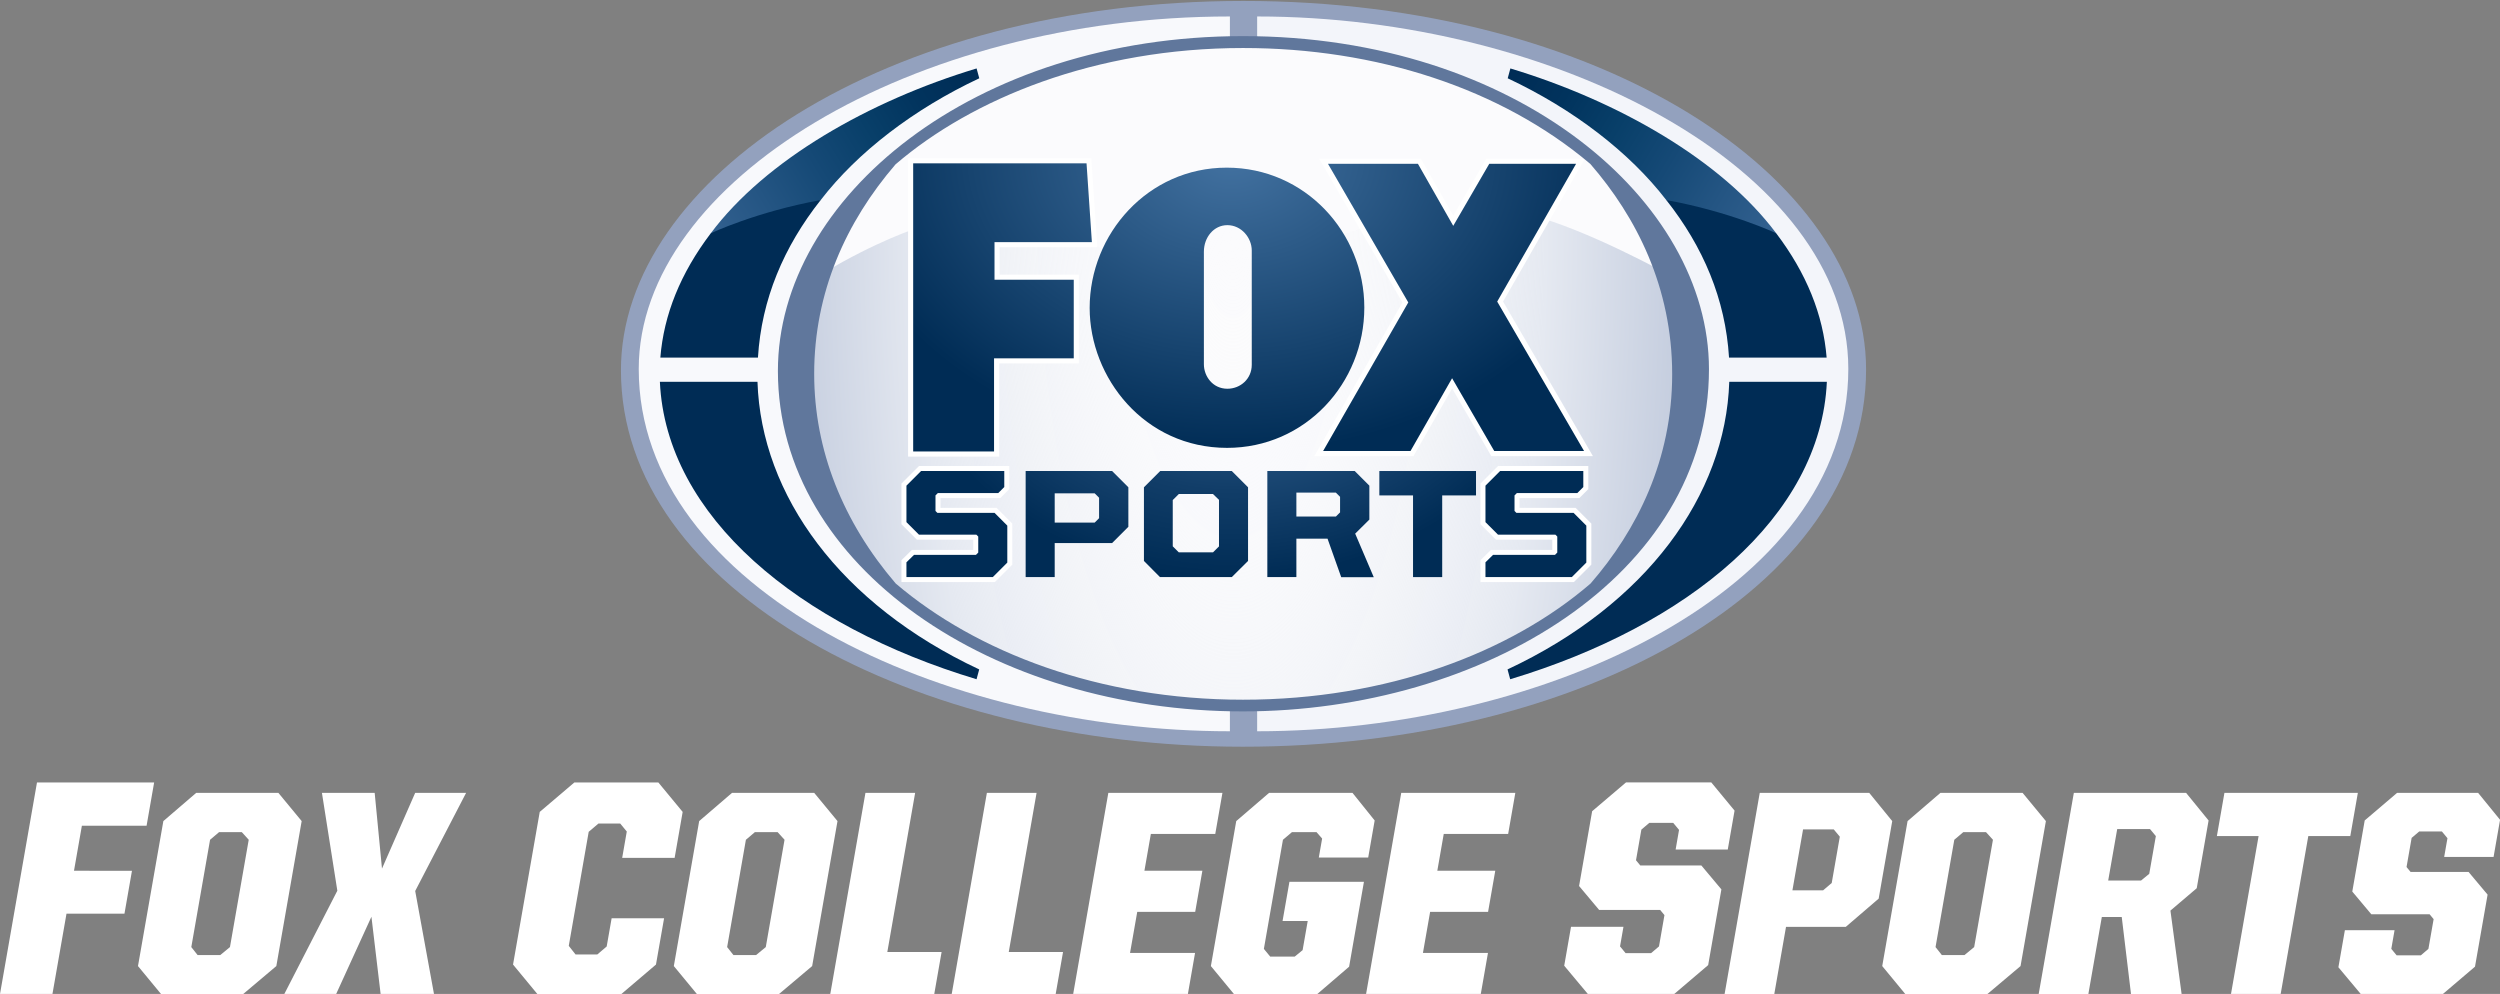 <svg width="333.5" height="132.59" version="1.1" viewBox="0 0 333.5 132.59" xmlns="http://www.w3.org/2000/svg" xmlns:xlink="http://www.w3.org/1999/xlink">
 <rect x="0" y="0" width="333.5" height="132.59" fill="#808080" stroke="none"/>
 <defs>
  <radialGradient id="radialGradient10310" cx="612.99" cy="-888.92" r="1935" gradientTransform="matrix(.006 2.876 -1.021 .002 -298.03 -1785.4)" gradientUnits="userSpaceOnUse">
   <stop stop-color="#fff" stop-opacity="0" offset="0"/>
   <stop stop-color="#e5e9f1" offset=".682"/>
   <stop stop-color="#c2cbdd" offset="1"/>
  </radialGradient>
  <radialGradient id="radialGradient10312" cx="586.64" cy="-1173.2" r="1443.5" gradientTransform="matrix(-.006 .886 -1.185 -.007 -779.7 -776.97)" gradientUnits="userSpaceOnUse">
   <stop stop-color="#4372a1" offset="0"/>
   <stop stop-color="#002c55" offset="1"/>
  </radialGradient>
  <linearGradient id="linearGradient10318" x1="-1632" x2="-482.45" y1="83.693" y2="-621.14" gradientUnits="userSpaceOnUse" xlink:href="#linearGradient10151"/>
  <linearGradient id="linearGradient10151">
   <stop stop-color="#32608f" offset="0"/>
   <stop stop-color="#245583" offset=".2"/>
   <stop stop-color="#154976" offset=".4"/>
   <stop stop-color="#083f69" offset=".603"/>
   <stop stop-color="#01335d" offset=".8"/>
   <stop stop-color="#002c55" offset="1"/>
  </linearGradient>
  <linearGradient id="linearGradient10320" x1="2938.5" x2="1802.2" y1="64.735" y2="-621.25" gradientUnits="userSpaceOnUse" xlink:href="#linearGradient10151"/>
  <radialGradient id="radialGradient10322" cx="725.13" cy="2490.1" r="1462.8" gradientTransform="matrix(-.967 .004 -.003 -.747 1326.9 2330)" gradientUnits="userSpaceOnUse">
   <stop stop-color="#4372a1" offset="0"/>
   <stop stop-color="#113d68" offset=".746"/>
   <stop stop-color="#002c55" offset="1"/>
  </radialGradient>
  <radialGradient id="radialGradient10326" cx="725.13" cy="2490.1" r="1462.8" gradientTransform="matrix(-.967 .004 -.003 -.747 1326.9 2330)" gradientUnits="userSpaceOnUse">
   <stop stop-color="#4372a1" offset="0"/>
   <stop stop-color="#113d68" offset=".658"/>
   <stop stop-color="#002c55" offset="1"/>
  </radialGradient>
 </defs>
 <g transform="translate(-4 -197.28)" fill="#fff" fill-rule="evenodd">
  <path transform="translate(4,197)" d="m9.87 116.44 1.053-6.011h8.631l1.008-5.766h-15.628l-4.934 28.217h6.996l1.875-10.716h7.733l1.001-5.724z"/>
  <path d="m30.171 303.05-4.38 3.763-3.384 19.341 3.073 3.724h10.967l4.415-3.724 3.381-19.341-3.106-3.763zm-0.651 20.57 2.503-14.315 1.203-1.021h3.028l0.926 1.021-2.504 14.315-1.29 1.063h-3.028z"/>
  <path transform="translate(4,197)" d="m44.842 132.88 4.707-10.308 1.226 10.308h7.119l-2.507-13.742 6.789-13.086h-6.793l-4.426 10.101-0.975-10.101h-7.036l2.054 13.047-7.074 13.781z"/>
  <path transform="translate(4,197)" d="m88.588 122.78h-6.997l-0.658 3.758-1.25 1.065h-2.904l-0.905-1.146 2.659-15.214 1.298-1.102h2.906l0.876 1.062-0.614 3.519h6.996l1.073-6.135-3.242-3.925h-11.21l-4.615 3.925-3.562 20.365 3.242 3.927h11.212l4.613-3.927z"/>
  <path d="m101.65 303.05-4.38 3.763-3.382 19.341 3.073 3.724h10.965l4.416-3.724 3.381-19.341-3.106-3.763zm-0.65 20.57 2.503-14.315 1.201-1.021h3.028l0.926 1.021-2.503 14.315-1.292 1.063h-3.026z"/>
  <path transform="translate(4,197)" d="m115.45 106.05-4.691 26.828h13.871l0.98-5.605h-7.241l3.71-21.222z"/>
  <path transform="translate(4,197)" d="m131.65 106.05-4.691 26.828h13.869l0.981-5.605h-7.241l3.71-21.222z"/>
  <path transform="translate(4,197)" d="m159.44 121.92 0.956-5.48h-7.731l0.859-4.911h8.592l0.956-5.477h-15.221l-4.69 26.828h15.303l0.956-5.48h-8.673l0.961-5.479z"/>
  <path transform="translate(4,197)" d="m181.95 117.91h-9.94l-0.917 5.234h3.356l-0.68 3.885-1.051 0.86h-3.273l-0.844-1.024 2.545-14.56 1.203-1.021h3.273l0.751 0.859-0.445 2.536h6.589l0.864-4.947-2.957-3.682h-11.129l-4.38 3.763-3.384 19.341 3.073 3.724h11.128l4.24-3.641z"/>
  <path transform="translate(4,197)" d="m198.51 121.92 0.958-5.48h-7.731l0.858-4.911h8.592l0.956-5.477h-15.219l-4.69 26.828h15.302l0.959-5.48h-8.675l0.959-5.479z"/>
  <path transform="translate(4,197)" d="m221.31 126.53-1.058 0.901h-3.395l-0.745-0.901 0.458-2.617h-6.996l-0.908 5.195 3.146 3.763h11.538l4.519-3.846 1.765-10.101-2.675-3.19h-8.142l-0.575-0.695 0.717-4.089 1.056-0.899h3.192l0.776 0.938-0.456 2.62h6.955l0.908-5.193-3.106-3.763h-11.374l-4.519 3.844-1.743 9.977 2.675 3.19h8.142l0.572 0.695z"/>
  <path d="m238.75 303.05-4.688 26.828h6.628l1.565-8.958h7.978l4.382-3.763 1.809-10.344-3.067-3.763zm5.78 4.868h4.09l0.811 0.977-1.079 6.175-1.153 0.984h-4.091z"/>
  <path d="m262.85 303.05-4.38 3.763-3.381 19.341 3.071 3.724h10.965l4.415-3.724 3.382-19.341-3.106-3.763zm-0.65 20.57 2.503-14.315 1.203-1.021h3.024l0.928 1.021-2.504 14.315-1.292 1.063h-3.023z"/>
  <path d="m280.65 303.05-4.69 26.828h6.627l1.795-10.266h2.659l1.234 10.266h6.75l-1.49-11.125 3.509-2.985 1.581-9.036-2.999-3.682zm5.785 4.825h4.374l0.781 0.94-0.881 5.032-1.098 0.899h-4.379z"/>
  <path transform="translate(4,197)" d="m313.53 111.81 1.008-5.765h-17.798l-1.008 5.765h5.565l-3.682 21.063h6.627l3.685-21.063z"/>
  <path transform="translate(4,197)" d="m323.95 126.86-1.009 0.86h-3.232l-0.709-0.86 0.434-2.492h-6.627l-0.865 4.945 2.978 3.56h10.967l4.277-3.641 1.681-9.609-2.539-3.026h-7.734l-0.541-0.656 0.68-3.885 1.011-0.86h3.026l0.742 0.899-0.437 2.498h6.589l0.865-4.953-2.929-3.596h-10.803l-4.324 3.682-1.657 9.487 2.535 3.026h7.775l0.541 0.654z"/>
 </g>
 <g transform="matrix(.031 0 0 .031 145.44 28.535)">
  <path d="m656.14 2292.8c-1404.4 0-2675.7-668.22-2675.7-1620.1 0-817.87 1127-1589.1 2678.7-1589.1 1543.7 0 2679.4 762.88 2679.4 1585.7 0 944.64-1234.1 1623.5-2682.4 1623.5z" fill="#93a1be"/>
  <path d="m718.2 2226.3c1230.8 0 2543.9-604.81 2543.9-1559.1 0-863.37-1268-1516.8-2543.9-1516.8v1347.9l3e-4 1638.6z" fill="#f3f5fa"/>
  <path d="m600.94 2226.3c-1230.8 0-2543.9-604.81-2543.9-1559.1 0-808.73 1178.7-1516.8 2543.9-1516.8v1347.9l-2.9e-4 1638.6z" fill="#f8f9fc"/>
  <ellipse transform="matrix(1 0 0 1.326 133.26 -212.34)" cx="525.04" cy="679.24" rx="1953.6" ry="1082.1" fill="#fbfbfd" fill-rule="evenodd"/>
  <path d="m653.95 2111.5-373.14-20.73-416.49-88.575-393.88-169.61-314.72-207.3-254.42-339.22-196-665.25 147.94-367.49c227.19-136.68 403.3-193.17 403.3-193.17l622.85-29.211 233.69 165.84 324.15-222.38 290.22 15.077 282.69 120.61 226.15-67.845 418.37 56.537 226.15-97.998c255.08 62.769 619.08 266.67 619.08 266.67l74.44 604-128.15 410.84-184.69 239.34-165.84 143.23-344.88 209.19-373.14 156.42-491.87 71.614z" fill="url(#radialGradient10310)"/>
  <path d="m1378 1020.4h-376l366.57-639.43-345.57-596.57h387l152 267 155-267h373.62l-339.46 592.91 373.84 643.09h-386.52l-181.43-313.27z" fill="#fff" stroke="#fff" stroke-width="43.8"/>
  <path d="m-762 1022.4v-1240h746l23 339h-419v162h341v338h-343v401z" fill="#fff" stroke="#fff" stroke-width="44"/>
  <path d="m-762 1022.4v-1240h746l23 339h-419v162h341v338h-343v401z" fill="url(#radialGradient10312)"/>
  <path d="m587.31-199.06c-339.42 0-589.84 285.65-589.84 603.66 0 300.23 235.45 602.19 591.41 602.19 335.56 0 590.5-277.53 590.5-603.97 0-321.55-254.08-601.88-592.06-601.88zm2.688 247.44c60.572 0 105 54.653 105 109v492c0 60.144-48.386 103-105 103-63.443 0-101-54.346-101-105v-485c0-61.57 42.692-114 101-114z" fill="url(#radialGradient10312)"/>
  <path d="m1378 1020.4h-376l366.57-639.43-345.57-596.57h387l152 267 155-267h373.62l-339.46 592.91 373.84 643.09h-386.52l-181.43-313.27z" fill="url(#radialGradient10312)"/>
  <path d="m-1852 722.36h420c15.859 488.54 356.42 957.87 954.14 1237.8l-11.425 42.285c-763.95-230.02-1336.3-699.04-1362.7-1280.1z" fill="#002c55"/>
  <path d="m3169.8 722.36h-420c-15.859 488.54-356.42 957.87-954.14 1237.8l11.425 42.285c763.95-230.02 1336.3-699.04 1362.7-1280.1z" fill="#002c55"/>
  <path d="m-1490 152.36-143-69c235.23-314.75 680.62-569.44 1143.9-709.32l11.494 42.393c-281.76 132.39-523.46 317.67-682.35 523.92z" fill="url(#linearGradient10318)"/>
  <path d="m-1850 618.36h420c15.33-251.18 110.97-476.99 270-678-277.18 50.441-473 143-473 143-130.44 172.3-202.17 350.23-217 535z" fill="#002c55"/>
  <path d="m2808.8 152.36 143-69c-235.23-314.75-680.62-569.44-1143.9-709.32l-11.494 42.393c281.76 132.39 523.46 317.67 682.35 523.92z" fill="url(#linearGradient10320)"/>
  <path d="m3168.8 618.36h-420c-15.33-251.18-110.97-476.99-270-678 277.18 50.441 473 143 473 143 130.44 172.3 202.17 350.23 217 535z" fill="#002c55"/>
  <path d="m-791 1562.9v-63.634l32.502-31.883h266.55l9.944-9.983v-69l-8-8h-247l-54-54v-157l63-63h358v69l-26 26h-260l-10 10v67l8 8h246l55 55v159l-62.5 62.5z" fill="#fff" stroke="#fff" stroke-width="43"/>
  <path d="m1700.7 1562.9v-63.634l32.502-31.883h266.55l9.944-9.983v-69l-8-8h-247l-54-54v-157l63-63h358v69l-26 26h-260l-10 10v67l8 8h246l55 55v159l-62.5 62.5z" fill="#fff" stroke="#fff" stroke-width="43"/>
  <path d="m-791 1562.9v-63.634l32.502-31.883h266.55l9.944-9.983v-69l-8-8h-247l-54-54v-157l63-63h358v69l-26 26h-260l-10 10v67l8 8h246l55 55v159l-62.5 62.5z" fill="url(#radialGradient10322)"/>
  <path d="m-278 1106.4v456.5h125v-146.5h247l70-70v-170l-70-70zm125 96h172l19 19v88l-19 19h-172z" fill="url(#radialGradient10322)"/>
  <path d="m301 1106.4-70 70v317l69 69.5h309l70-69.5v-317l-70-70zm80 99h147l26 25v200.44l-25.812 25.562h-147.19l-26-26v-199z" fill="url(#radialGradient10326)"/>
  <path d="m762 1106.4v456.5h125v-165.5h134l59 166h140l-80-187.53 61-60.469v-146l-63-63zm125 93h170l18 18v67l-18 18h-170z" fill="url(#radialGradient10322)"/>
  <path d="m1389 1562.9v-351.5h-145v-105h416v105h-145.5v351.5z" fill="url(#radialGradient10322)"/>
  <path d="m1700.7 1562.9v-63.634l32.502-31.883h266.55l9.944-9.983v-69l-8-8h-247l-54-54v-157l63-63h358v69l-26 26h-260l-10 10v67l8 8h246l55 55v159l-62.5 62.5z" fill="url(#radialGradient10322)"/>
  <path d="m657.47-765.06c-1159.4 0-2001.6 696.23-2001.6 1440.8 0 845.77 930.47 1465.1 2000.6 1465.1 1029.2 0 2006-583.77 2006-1472.9 0-724.58-828.35-1433-2005-1433zm0.594 51.219c570.93 0 1109 173.13 1493.9 498.84 197.92 228.05 352.19 530.61 352.19 905.28 0 366.87-150.38 669.22-351.25 900.37-345.05 297.32-876.56 499.88-1495.4 499.88-619.01 0-1148.9-205.33-1494.6-500.06-226.37-263.94-350.88-573.58-350.88-902.06 0-350.72 136.88-653.55 349.97-901.5 329.1-282.61 858.84-500.75 1496.1-500.75z" fill="#60779c"/>
 </g>
</svg>

